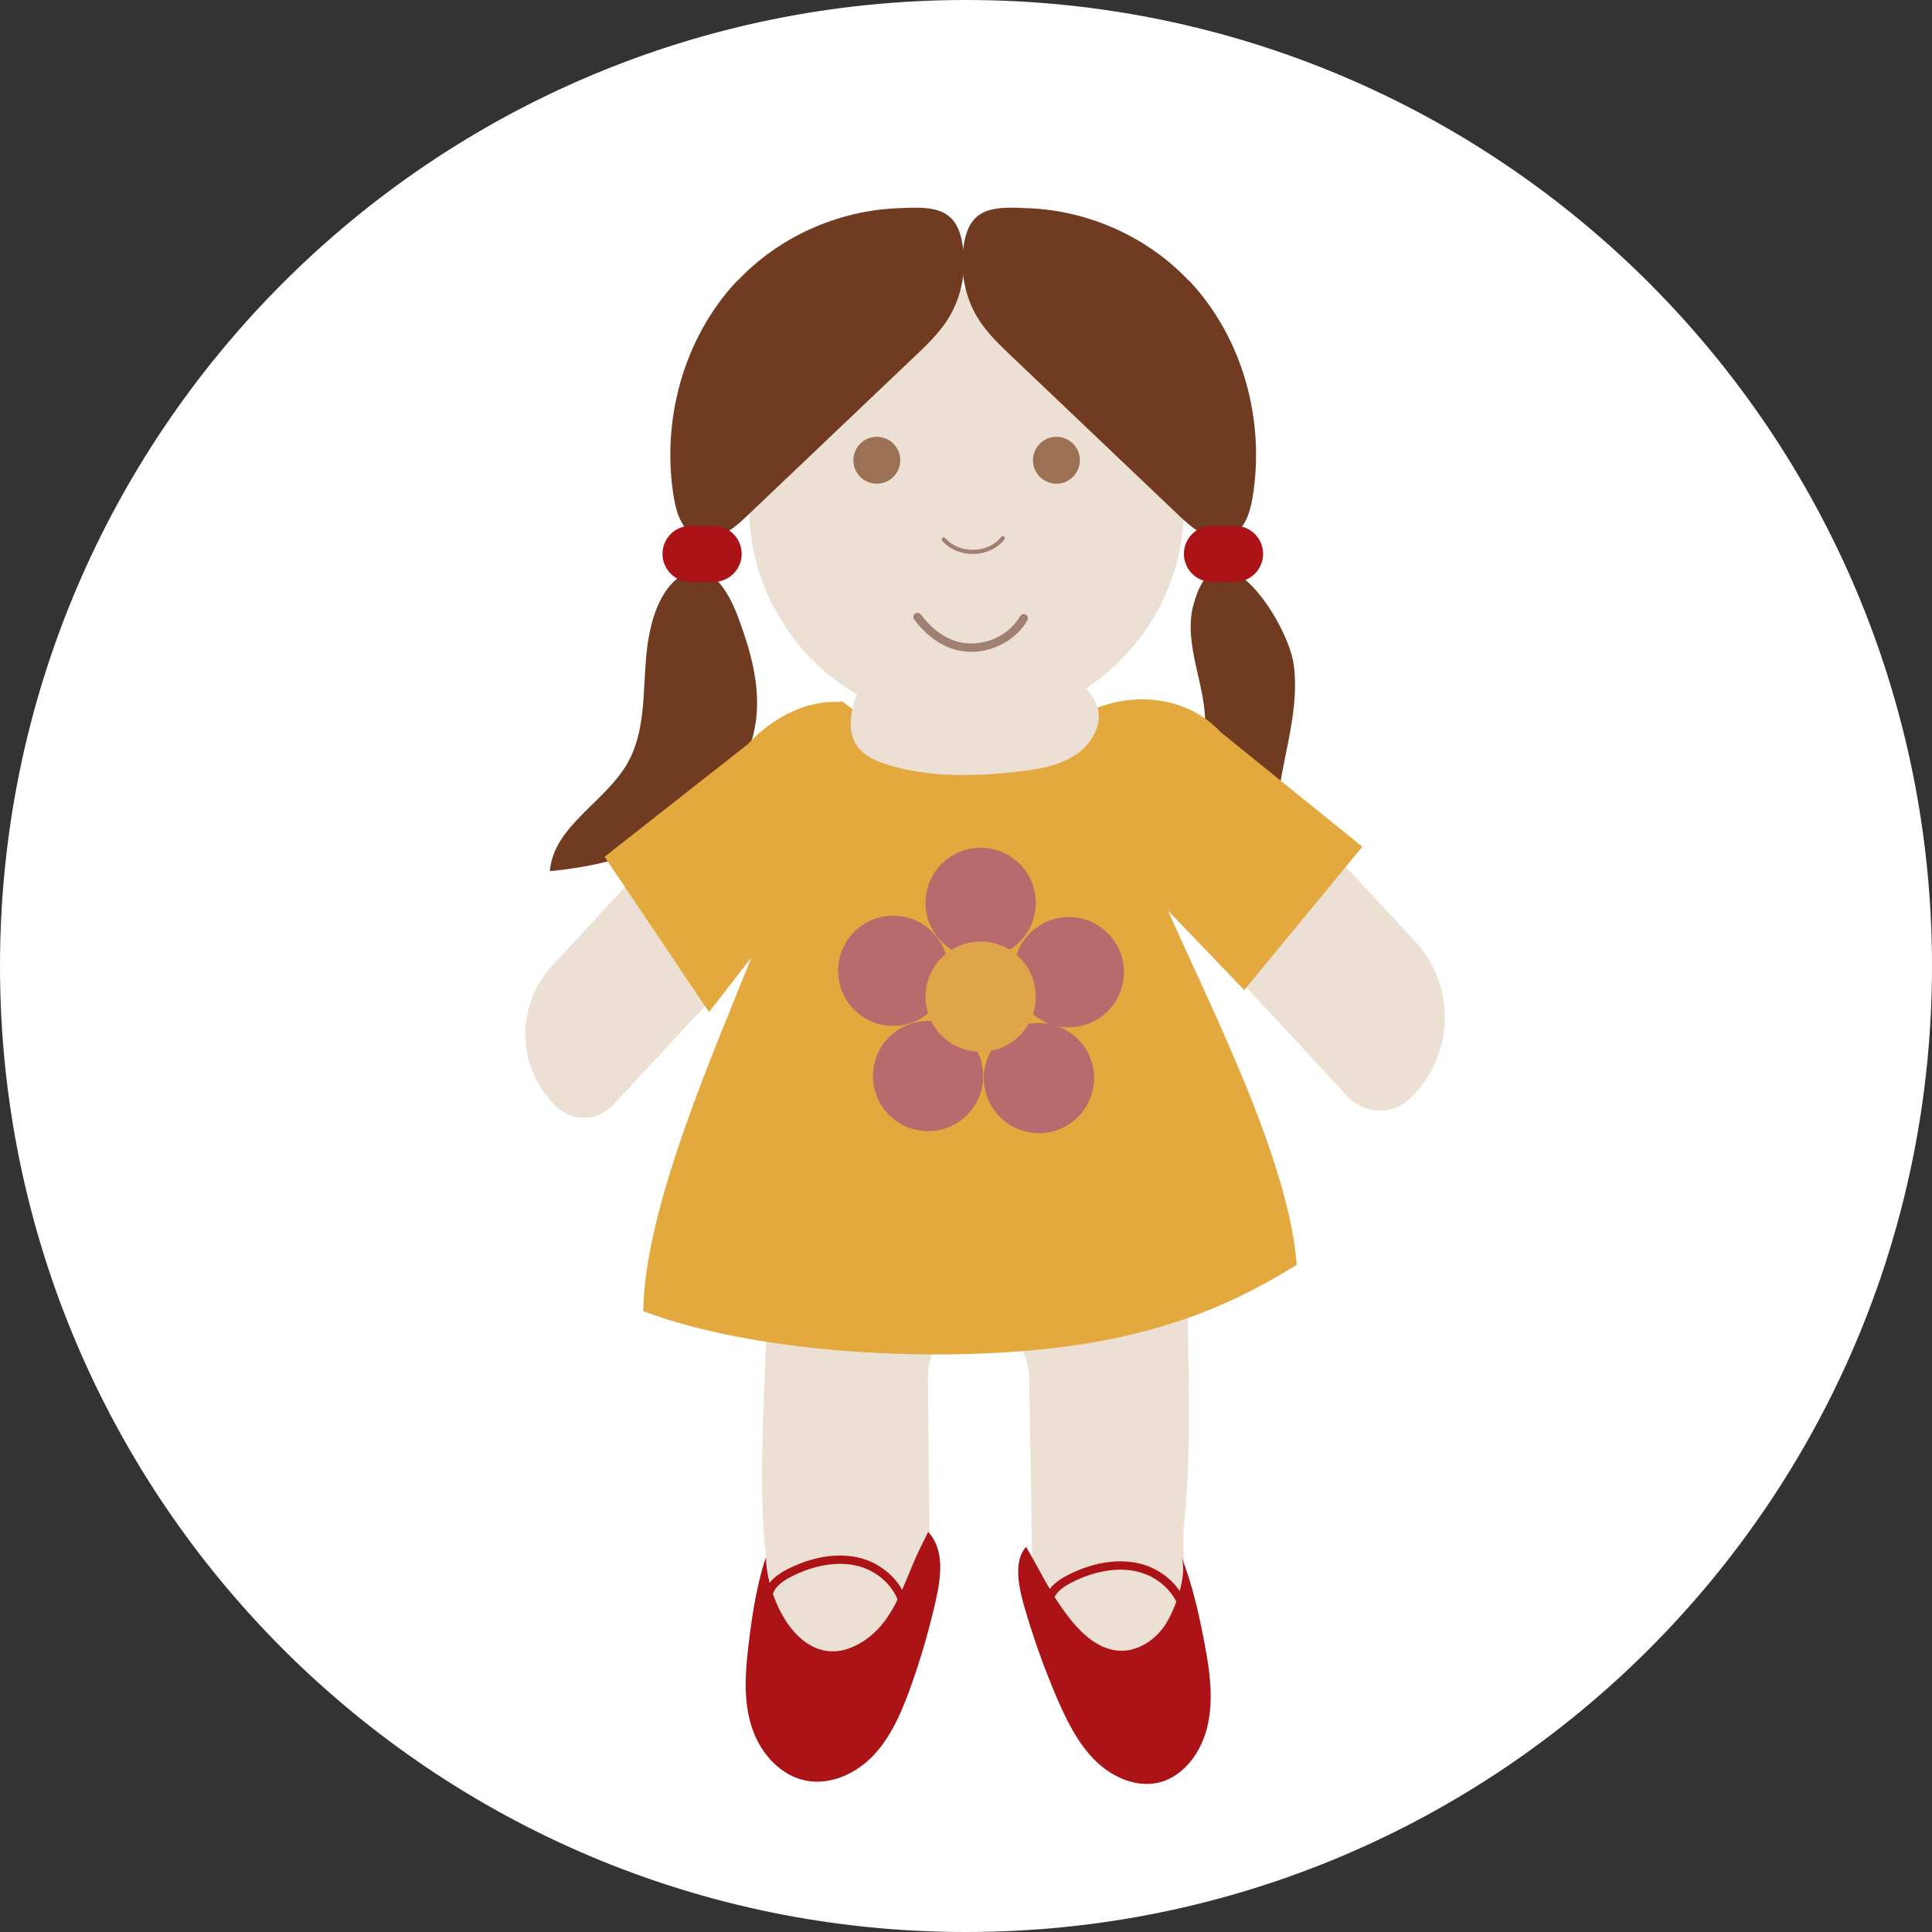 <svg width="190" height="190" viewBox="0 0 190 190" fill="none" xmlns="http://www.w3.org/2000/svg">
<rect x="0" y="0" width="190" height="190" fill="#333333" stroke="none"/>
<g clip-path="url(#clip0_1_780)">
<path d="M95 190C147.467 190 190 147.467 190 95C190 42.533 147.467 0 95 0C42.533 0 0 42.533 0 95C0 147.467 42.533 190 95 190Z" fill="white"/>
<path d="M106.435 68.86C107.184 68.86 107.815 69.412 107.933 70.161C110.042 83.586 116.922 102.885 116.745 120.687C116.646 130.327 117.356 141.15 116.489 149.469C115.779 156.211 119.032 164.944 112.329 164.845L108.327 163.702C103.596 163.643 101.605 158.162 101.506 153.392L101.211 135.334C101.171 132.988 99.279 130.209 96.972 130.13H95.454C92.911 130.051 91.236 132.89 91.255 135.452L91.433 152.781C91.472 157.788 87.056 165.575 82.108 165.417L78.106 164.077C74.203 163.958 76.174 158.537 75.543 154.653C74.045 145.368 75.819 130.879 75.642 119.189C75.366 100.342 80.629 84.098 83.311 71.186C83.468 70.476 84.079 69.964 84.809 69.964C100.047 70.062 91.196 68.761 106.435 68.86Z" fill="#EBE0D3"/>
<path d="M54.803 108.918C50.82 105.231 50.604 98.963 54.29 94.98L74.319 73.394C78.005 69.412 84.275 69.195 88.257 72.881C89.814 74.32 89.912 76.785 88.454 78.342L60.263 108.701C58.824 110.258 56.36 110.357 54.803 108.898V108.918Z" fill="#EBE0D3"/>
<path d="M138.607 108.07C143.023 103.97 143.279 97.011 139.179 92.595L120.648 72.625C116.547 68.209 109.588 67.953 105.173 72.053C103.438 73.67 103.339 76.39 104.956 78.125L132.555 107.853C134.171 109.588 136.892 109.687 138.627 108.07H138.607Z" fill="#EBE0D3"/>
<path d="M95.057 71.206C106.87 71.206 116.447 61.629 116.447 49.816C116.447 38.003 106.87 28.427 95.057 28.427C83.244 28.427 73.668 38.003 73.668 49.816C73.668 61.629 83.244 71.206 95.057 71.206Z" fill="#EBE0D3"/>
<path d="M86.228 47.569C87.502 47.569 88.535 46.536 88.535 45.263C88.535 43.989 87.502 42.956 86.228 42.956C84.954 42.956 83.922 43.989 83.922 45.263C83.922 46.536 84.954 47.569 86.228 47.569Z" fill="#9C7052"/>
<path d="M103.892 47.569C105.166 47.569 106.199 46.536 106.199 45.263C106.199 43.989 105.166 42.956 103.892 42.956C102.619 42.956 101.586 43.989 101.586 45.263C101.586 46.536 102.619 47.569 103.892 47.569Z" fill="#9C7052"/>
<path d="M92.812 53.049C94.252 54.725 97.248 54.686 98.608 52.931" stroke="#A08072" stroke-width="0.41" stroke-miterlimit="10" stroke-linecap="round"/>
<path d="M90.231 60.679C91.157 61.92 92.379 62.965 93.858 63.438C96.361 64.247 99.378 63.084 100.679 60.797" stroke="#A08072" stroke-width="0.82" stroke-miterlimit="10" stroke-linecap="round"/>
<path d="M72.526 27.579C67.204 33.218 64.996 41.399 66.277 48.988C66.533 50.526 67.125 52.281 68.623 52.813C70.319 53.424 72.053 52.083 73.354 50.842C78.894 45.578 84.433 40.295 89.973 35.031C91.097 33.967 92.22 32.882 93.068 31.621C94.645 29.275 95.158 26.298 94.566 23.558C93.837 20.187 91.314 20.345 88.179 20.483C82.285 20.739 76.528 23.361 72.526 27.619V27.579Z" fill="#713B21"/>
<path d="M116.923 27.579C122.245 33.218 124.453 41.399 123.172 48.988C122.916 50.526 122.324 52.281 120.826 52.813C119.131 53.424 117.396 52.083 116.095 50.842C110.555 45.578 105.016 40.295 99.476 35.031C98.353 33.967 97.229 32.882 96.381 31.621C94.804 29.275 94.291 26.298 94.883 23.558C95.612 20.187 98.136 20.345 101.27 20.483C107.165 20.739 112.921 23.361 116.923 27.619V27.579Z" fill="#713B21"/>
<path d="M63.517 64.956C63.241 68.406 63.419 72.053 61.703 75.07C59.495 78.914 54.429 81.26 54.074 85.675C58.589 85.242 63.142 84.138 66.967 81.674C70.791 79.209 73.808 75.247 74.36 70.733C74.773 67.322 73.788 63.912 72.585 60.678C71.698 58.313 69.747 54.705 66.967 56.617C64.444 58.333 63.734 62.157 63.517 64.956Z" fill="#713B21"/>
<path d="M70.179 51.709H67.912C66.388 51.709 65.152 52.944 65.152 54.469C65.152 55.993 66.388 57.229 67.912 57.229H70.179C71.704 57.229 72.939 55.993 72.939 54.469C72.939 52.944 71.704 51.709 70.179 51.709Z" fill="#AB1317"/>
<path d="M117.357 59.496C116.844 61.447 117.179 63.517 117.613 65.489C118.047 67.46 118.599 69.451 118.5 71.462C118.441 72.941 118.027 74.38 117.948 75.858C117.633 80.964 121.674 85.951 126.721 86.72C125.065 83.507 125.4 79.663 126.07 76.095C126.74 72.526 127.706 68.958 127.233 65.371C126.661 61.132 119.722 50.526 117.376 59.476L117.357 59.496Z" fill="#713B21"/>
<path d="M121.457 51.709H119.19C117.665 51.709 116.43 52.944 116.43 54.469C116.43 55.993 117.665 57.229 119.19 57.229H121.457C122.981 57.229 124.217 55.993 124.217 54.469C124.217 52.944 122.981 51.709 121.457 51.709Z" fill="#AB1317"/>
<path d="M122.383 97.346L133.975 83.27L120.037 71.994C116.725 68.426 111.324 67.953 107.125 69.944C107.006 69.195 106.375 68.663 105.626 68.643C90.407 68.544 99.239 69.845 84.001 69.747C83.547 69.747 82.837 68.702 82.561 69.037C79.328 68.84 75.977 70.555 73.533 73.197L59.457 84.256L69.728 99.534L73.907 94.152C70.142 103.575 63.38 118.873 63.262 128.947C75.681 133.639 96.854 134.329 109.648 131.608C115.385 130.386 120.274 128.592 125.36 125.674C126.089 125.26 126.799 124.827 127.528 124.393C126.759 114.201 119.288 99.495 114.852 89.539L122.403 97.405L122.383 97.346Z" fill="#E3A93E"/>
<path d="M105.725 74.242C105.626 74.32 105.527 74.379 105.429 74.439C103.812 75.405 101.9 75.681 100.027 75.897C95.809 76.351 91.472 76.469 87.43 75.247C86.425 74.951 85.42 74.537 84.67 73.808C82.739 71.935 83.981 68.584 85.065 66.573C94.921 64.306 102.768 64.326 105.547 66.573C106.651 67.48 107.933 68.663 108.051 70.18C108.189 71.797 107.065 73.354 105.764 74.261L105.725 74.242Z" fill="#EBE0D3"/>
<path d="M73.493 162.854C73.236 165.319 73.197 167.901 74.064 170.227C74.912 172.553 76.824 174.643 79.269 175.116C81.713 175.589 84.276 174.387 85.971 172.553C87.667 170.72 88.672 168.354 89.52 166.009C90.564 163.111 91.412 160.154 92.082 157.157C92.575 154.929 92.851 152.308 91.274 150.652C91.077 151.066 90.762 151.716 90.367 152.505C88.948 155.481 88.061 159.128 85.261 161.159C79.485 165.319 75.464 158.103 75.326 153.136C74.32 156.132 73.828 159.68 73.493 162.854Z" fill="#AB1317"/>
<path d="M118.635 162.578C119.069 165.023 119.305 167.586 118.694 169.971C118.083 172.356 116.467 174.564 114.219 175.235C111.972 175.905 109.488 174.88 107.753 173.184C106.018 171.489 104.895 169.202 103.909 166.915C102.707 164.116 101.681 161.218 100.814 158.281C100.301 156.526 99.533 153.628 100.913 152.13C102.095 154.121 103.061 156.191 104.422 158.123C105.861 160.173 107.773 162.322 110.277 162.342C111.952 162.342 113.529 161.317 114.495 159.937C115.501 158.498 116.881 154.851 116.151 153.037C117.334 155.935 118.083 159.464 118.635 162.598V162.578Z" fill="#AB1317"/>
<path d="M75.562 156.842C75.779 155.817 76.726 155.146 77.652 154.673C79.801 153.589 82.305 153.017 84.611 153.648C86.918 154.279 88.928 156.349 88.987 158.754" stroke="#AB1317" stroke-width="0.82" stroke-miterlimit="10"/>
<path d="M103.141 157.413C103.357 156.388 104.304 155.718 105.23 155.245C107.379 154.161 109.883 153.589 112.189 154.22C114.496 154.851 116.506 156.921 116.566 159.326" stroke="#AB1317" stroke-width="0.82" stroke-miterlimit="10"/>
<path d="M96.441 94.212C99.435 94.212 101.862 91.784 101.862 88.79C101.862 85.796 99.435 83.369 96.441 83.369C93.447 83.369 91.019 85.796 91.019 88.79C91.019 91.784 93.447 94.212 96.441 94.212Z" fill="#B86A6C"/>
<path d="M87.843 100.894C90.837 100.894 93.264 98.467 93.264 95.473C93.264 92.479 90.837 90.052 87.843 90.052C84.849 90.052 82.422 92.479 82.422 95.473C82.422 98.467 84.849 100.894 87.843 100.894Z" fill="#B86A6C"/>
<path d="M91.273 111.244C94.267 111.244 96.694 108.817 96.694 105.823C96.694 102.829 94.267 100.401 91.273 100.401C88.279 100.401 85.852 102.829 85.852 105.823C85.852 108.817 88.279 111.244 91.273 111.244Z" fill="#B86A6C"/>
<path d="M102.175 111.441C105.169 111.441 107.596 109.014 107.596 106.02C107.596 103.026 105.169 100.599 102.175 100.599C99.181 100.599 96.754 103.026 96.754 106.02C96.754 109.014 99.181 111.441 102.175 111.441Z" fill="#B86A6C"/>
<path d="M105.113 101.032C108.107 101.032 110.534 98.605 110.534 95.611C110.534 92.617 108.107 90.19 105.113 90.19C102.119 90.19 99.691 92.617 99.691 95.611C99.691 98.605 102.119 101.032 105.113 101.032Z" fill="#B86A6C"/>
<path d="M96.441 103.437C99.435 103.437 101.862 101.01 101.862 98.016C101.862 95.022 99.435 92.595 96.441 92.595C93.447 92.595 91.019 95.022 91.019 98.016C91.019 101.01 93.447 103.437 96.441 103.437Z" fill="#DFA549"/>
</g>
<defs>
<clipPath id="clip0_1_780">
<rect width="190" height="190" fill="white"/>
</clipPath>
</defs>
</svg>
